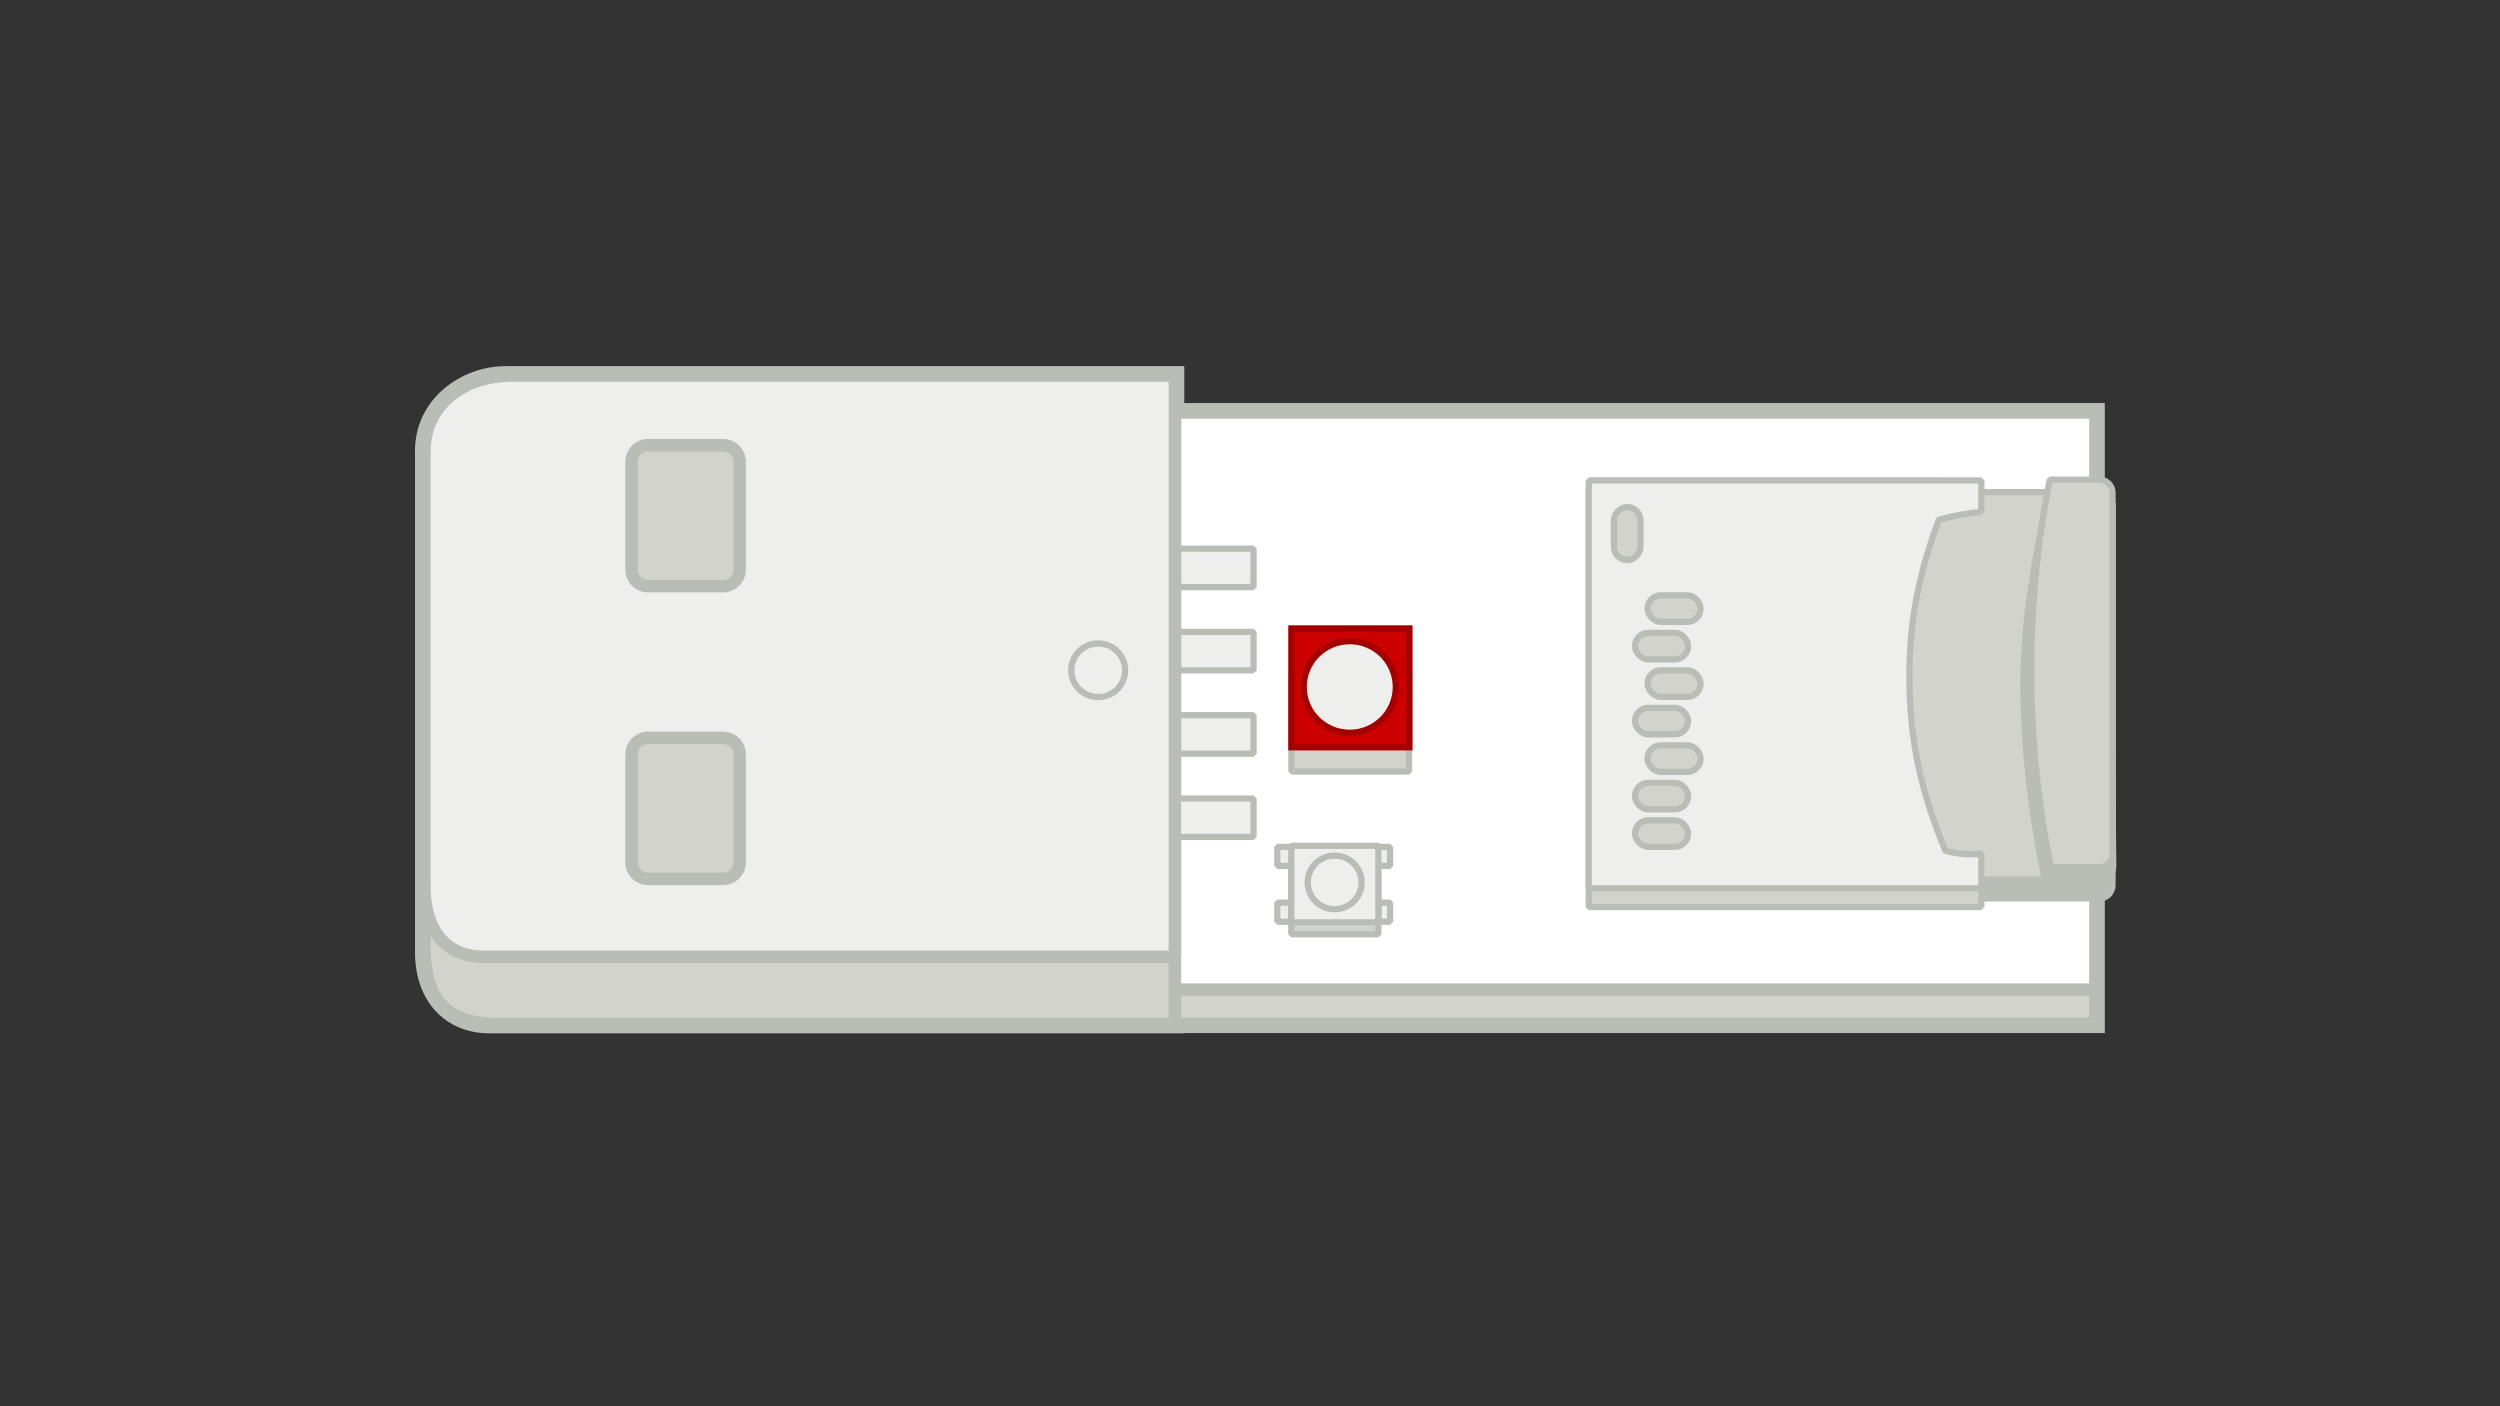 <?xml version="1.0" encoding="UTF-8" standalone="no"?>
<!-- Created with Inkscape (http://www.inkscape.org/) -->

<svg
   xmlns:dc="http://purl.org/dc/elements/1.1/"
   xmlns:cc="http://creativecommons.org/ns#"
   xmlns:rdf="http://www.w3.org/1999/02/22-rdf-syntax-ns#"
   xmlns:svg="http://www.w3.org/2000/svg"
   xmlns="http://www.w3.org/2000/svg"
   xmlns:sodipodi="http://sodipodi.sourceforge.net/DTD/sodipodi-0.dtd"
   xmlns:inkscape="http://www.inkscape.org/namespaces/inkscape"
   id="svg7384"
   sodipodi:docname="rubber-duckey.svg"
   version="1.1"
   inkscape:version="0.92.2 (5c3e80d, 2017-08-06)"
   height="225"
   width="400"
   viewBox="0 0 400 225">
  <rect x="0" y="0" width="400" height="225" fill="#333333" stroke="none"/>
  <sodipodi:namedview
     inkscape:cy="96.52616"
     pagecolor="#e5e6e4"
     borderopacity="1"
     showborder="true"
     inkscape:bbox-paths="false"
     guidetolerance="10"
     inkscape:object-paths="false"
     inkscape:window-width="3440"
     showguides="true"
     inkscape:object-nodes="true"
     inkscape:snap-bbox="true"
     inkscape:pageshadow="2"
     inkscape:guide-bbox="true"
     inkscape:snap-nodes="false"
     bordercolor="#666666"
     objecttolerance="10"
     id="namedview88"
     showgrid="false"
     inkscape:window-maximized="1"
     inkscape:window-x="0"
     inkscape:snap-global="true"
     inkscape:window-y="27"
     gridtolerance="10"
     inkscape:window-height="1376"
     inkscape:snap-others="false"
     inkscape:snap-to-guides="true"
     inkscape:current-layer="g9377"
     inkscape:snap-bbox-midpoints="false"
     inkscape:zoom="1"
     inkscape:cx="242.06315"
     inkscape:snap-grids="true"
     inkscape:pageopacity="1"
     inkscape:showpageshadow="false">
    <inkscape:grid
       spacingx="1px"
       spacingy="1px"
       id="grid4866"
       empspacing="2"
       enabled="true"
       type="xygrid"
       snapvisiblegridlinesonly="true"
       visible="true" />
  </sodipodi:namedview>
  <title
     id="title9167">Gnome Symbolic Icon Theme</title>
  <defs
     id="defs7386" />
  <g
     inkscape:label="figures"
     transform="translate(-569.101,-638)"
     inkscape:groupmode="layer"
     id="layer12"
     style="display:inline">
    <g
       id="g9377"
       transform="translate(6,740)">
      <path
         style="color:#000000;clip-rule:nonzero;display:inline;overflow:visible;visibility:visible;opacity:1;isolation:auto;mix-blend-mode:normal;color-interpolation:sRGB;color-interpolation-filters:linearRGB;solid-color:#000000;solid-opacity:1;vector-effect:none;fill:#d3d3ce;fill-opacity:1;fill-rule:nonzero;stroke:#babdb6;stroke-width:3;stroke-linecap:butt;stroke-linejoin:miter;stroke-miterlimit:4;stroke-dasharray:none;stroke-dashoffset:0;stroke-opacity:1;marker:none;marker-start:none;marker-mid:none;marker-end:none;paint-order:normal;color-rendering:auto;image-rendering:auto;shape-rendering:auto;text-rendering:auto;enable-background:accumulate"
         d="m 643.975,-41.914 c -6.364,0 -12.972,4.683 -12.972,12.019 v 70.903 9.336 c 0,7.248 4.393,11.492 10.409,11.492 h 109.673 v -0.043 H 898.367 v -5.457 -86.885 -5.457 H 751.085 v -1.312 -4.596 z m 143.711,20.373 c 6.093,0 11.179,4.221 12.443,9.859 -1.264,5.638 -6.351,9.857 -12.443,9.857 -6.093,0 -11.178,-4.219 -12.441,-9.857 1.264,-5.638 6.349,-9.859 12.441,-9.859 z m 0,50.592 c 6.093,-10e-6 11.179,4.221 12.443,9.859 -1.264,5.638 -6.351,9.857 -12.443,9.857 -6.093,0 -11.178,-4.219 -12.441,-9.857 1.264,-5.638 6.349,-9.859 12.441,-9.859 z"
         id="path9437"
         inkscape:connector-curvature="0"
         sodipodi:nodetypes="sccsscccccccccsscscsccscc" />
      <path
         inkscape:connector-curvature="0"
         id="path9406"
         d="M 749.758,-30.548 V 61.792 H 898.366 V -30.548 Z"
         style="color:#000000;clip-rule:nonzero;display:inline;overflow:visible;visibility:visible;opacity:1;isolation:auto;mix-blend-mode:normal;color-interpolation:sRGB;color-interpolation-filters:linearRGB;solid-color:#000000;solid-opacity:1;vector-effect:none;fill:#d3d3ce;fill-opacity:1;fill-rule:nonzero;stroke:#babdb6;stroke-width:2;stroke-linecap:butt;stroke-linejoin:miter;stroke-miterlimit:4;stroke-dasharray:none;stroke-dashoffset:0;stroke-opacity:1;marker:none;marker-start:none;marker-mid:none;marker-end:none;paint-order:normal;color-rendering:auto;image-rendering:auto;shape-rendering:auto;text-rendering:auto;enable-background:accumulate"
         sodipodi:nodetypes="ccccc" />
      <path
         style="color:#000000;clip-rule:nonzero;display:inline;overflow:visible;visibility:visible;opacity:1;isolation:auto;mix-blend-mode:normal;color-interpolation:sRGB;color-interpolation-filters:linearRGB;solid-color:#000000;solid-opacity:1;vector-effect:none;fill:#ffffff;fill-opacity:1;fill-rule:nonzero;stroke:#babdb6;stroke-width:2;stroke-linecap:butt;stroke-linejoin:miter;stroke-miterlimit:4;stroke-dasharray:none;stroke-dashoffset:0;stroke-opacity:1;marker:none;marker-start:none;marker-mid:none;marker-end:none;paint-order:normal;color-rendering:auto;image-rendering:auto;shape-rendering:auto;text-rendering:auto;enable-background:accumulate"
         d="M 749.758,-36.005 V 56.335 H 898.366 V -36.005 Z"
         id="rect9282"
         inkscape:connector-curvature="0"
         sodipodi:nodetypes="ccccc" />
      <rect
         style="color:#000000;clip-rule:nonzero;display:inline;overflow:visible;visibility:visible;opacity:1;isolation:auto;mix-blend-mode:normal;color-interpolation:sRGB;color-interpolation-filters:linearRGB;solid-color:#000000;solid-opacity:1;vector-effect:none;fill:#eeeeec;fill-opacity:1;fill-rule:nonzero;stroke:#babdb6;stroke-width:1;stroke-linecap:butt;stroke-linejoin:bevel;stroke-miterlimit:4;stroke-dasharray:none;stroke-dashoffset:0;stroke-opacity:1;marker:none;marker-start:none;marker-mid:none;marker-end:none;paint-order:normal;color-rendering:auto;image-rendering:auto;shape-rendering:auto;text-rendering:auto;enable-background:accumulate"
         id="rect9343"
         width="13.249"
         height="6.151"
         x="750.421"
         y="-14.22" />
      <rect
         y="-0.893"
         x="750.421"
         height="6.151"
         width="13.249"
         id="rect9345"
         style="color:#000000;clip-rule:nonzero;display:inline;overflow:visible;visibility:visible;opacity:1;isolation:auto;mix-blend-mode:normal;color-interpolation:sRGB;color-interpolation-filters:linearRGB;solid-color:#000000;solid-opacity:1;vector-effect:none;fill:#eeeeec;fill-opacity:1;fill-rule:nonzero;stroke:#babdb6;stroke-width:1;stroke-linecap:butt;stroke-linejoin:bevel;stroke-miterlimit:4;stroke-dasharray:none;stroke-dashoffset:0;stroke-opacity:1;marker:none;marker-start:none;marker-mid:none;marker-end:none;paint-order:normal;color-rendering:auto;image-rendering:auto;shape-rendering:auto;text-rendering:auto;enable-background:accumulate" />
      <rect
         style="color:#000000;clip-rule:nonzero;display:inline;overflow:visible;visibility:visible;opacity:1;isolation:auto;mix-blend-mode:normal;color-interpolation:sRGB;color-interpolation-filters:linearRGB;solid-color:#000000;solid-opacity:1;vector-effect:none;fill:#eeeeec;fill-opacity:1;fill-rule:nonzero;stroke:#babdb6;stroke-width:1;stroke-linecap:butt;stroke-linejoin:bevel;stroke-miterlimit:4;stroke-dasharray:none;stroke-dashoffset:0;stroke-opacity:1;marker:none;marker-start:none;marker-mid:none;marker-end:none;paint-order:normal;color-rendering:auto;image-rendering:auto;shape-rendering:auto;text-rendering:auto;enable-background:accumulate"
         id="rect9347"
         width="13.249"
         height="6.151"
         x="750.421"
         y="12.434" />
      <path
         inkscape:connector-curvature="0"
         id="path9404"
         d="m 634.009,-35.109 -3.005,84.393 c 0,8.662 3.51,12.551 11.823,12.551 l 108.258,0 V -37.319 Z"
         style="color:#000000;clip-rule:nonzero;display:inline;overflow:visible;visibility:visible;opacity:1;isolation:auto;mix-blend-mode:normal;color-interpolation:sRGB;color-interpolation-filters:linearRGB;solid-color:#000000;solid-opacity:1;vector-effect:none;fill:#d3d3ce;fill-opacity:1;fill-rule:nonzero;stroke:#babdb6;stroke-width:2;stroke-linecap:butt;stroke-linejoin:bevel;stroke-miterlimit:4;stroke-dasharray:none;stroke-dashoffset:0;stroke-opacity:1;marker:none;marker-start:none;marker-mid:none;marker-end:none;paint-order:normal;color-rendering:auto;image-rendering:auto;shape-rendering:auto;text-rendering:auto;enable-background:accumulate"
         sodipodi:nodetypes="cccccc" />
      <rect
         y="25.761"
         x="750.421"
         height="6.151"
         width="13.249"
         id="rect9349"
         style="color:#000000;clip-rule:nonzero;display:inline;overflow:visible;visibility:visible;opacity:1;isolation:auto;mix-blend-mode:normal;color-interpolation:sRGB;color-interpolation-filters:linearRGB;solid-color:#000000;solid-opacity:1;vector-effect:none;fill:#eeeeec;fill-opacity:1;fill-rule:nonzero;stroke:#babdb6;stroke-width:1;stroke-linecap:butt;stroke-linejoin:bevel;stroke-miterlimit:4;stroke-dasharray:none;stroke-dashoffset:0;stroke-opacity:1;marker:none;marker-start:none;marker-mid:none;marker-end:none;paint-order:normal;color-rendering:auto;image-rendering:auto;shape-rendering:auto;text-rendering:auto;enable-background:accumulate" />
      <rect
         style="color:#000000;overflow:visible;opacity:1;vector-effect:none;fill:#babdb6;fill-opacity:1;stroke:#babdb6;stroke-width:1;stroke-linecap:butt;stroke-linejoin:bevel;stroke-miterlimit:4;stroke-dasharray:none;stroke-dashoffset:0;stroke-opacity:1;marker:none;marker-start:none;marker-mid:none;marker-end:none;paint-order:normal"
         id="rect4847"
         width="50.75"
         height="65"
         x="850.351"
         y="-23.25"
         rx="2.121"
         ry="2.121" />
      <rect
         y="-23.883"
         x="817.297"
         height="67.005"
         width="62.816"
         id="rect9351"
         style="color:#000000;clip-rule:nonzero;display:inline;overflow:visible;visibility:visible;opacity:1;isolation:auto;mix-blend-mode:normal;color-interpolation:sRGB;color-interpolation-filters:linearRGB;solid-color:#000000;solid-opacity:1;vector-effect:none;fill:#d3d3ce;fill-opacity:1;fill-rule:nonzero;stroke:#babdb6;stroke-width:1;stroke-linecap:butt;stroke-linejoin:bevel;stroke-miterlimit:4;stroke-dasharray:none;stroke-dashoffset:0;stroke-opacity:1;marker:none;marker-start:none;marker-mid:none;marker-end:none;paint-order:normal;color-rendering:auto;image-rendering:auto;shape-rendering:auto;text-rendering:auto;enable-background:accumulate" />
      <rect
         style="color:#000000;clip-rule:nonzero;display:inline;overflow:visible;visibility:visible;opacity:1;isolation:auto;mix-blend-mode:normal;color-interpolation:sRGB;color-interpolation-filters:linearRGB;solid-color:#000000;solid-opacity:1;vector-effect:none;fill:#eeeeec;fill-opacity:1;fill-rule:nonzero;stroke:#babdb6;stroke-width:1;stroke-linecap:butt;stroke-linejoin:bevel;stroke-miterlimit:4;stroke-dasharray:none;stroke-dashoffset:0;stroke-opacity:1;marker:none;marker-start:none;marker-mid:none;marker-end:none;paint-order:normal;color-rendering:auto;image-rendering:auto;shape-rendering:auto;text-rendering:auto;enable-background:accumulate"
         id="rect4787"
         width="18.045"
         height="3.054"
         x="767.468"
         y="33.496" />
      <rect
         y="42.423"
         x="767.468"
         height="3.054"
         width="18.045"
         id="rect4789"
         style="color:#000000;clip-rule:nonzero;display:inline;overflow:visible;visibility:visible;opacity:1;isolation:auto;mix-blend-mode:normal;color-interpolation:sRGB;color-interpolation-filters:linearRGB;solid-color:#000000;solid-opacity:1;vector-effect:none;fill:#eeeeec;fill-opacity:1;fill-rule:nonzero;stroke:#babdb6;stroke-width:1;stroke-linecap:butt;stroke-linejoin:bevel;stroke-miterlimit:4;stroke-dasharray:none;stroke-dashoffset:0;stroke-opacity:1;marker:none;marker-start:none;marker-mid:none;marker-end:none;paint-order:normal;color-rendering:auto;image-rendering:auto;shape-rendering:auto;text-rendering:auto;enable-background:accumulate" />
      <rect
         y="37.365"
         x="769.706"
         height="10.114"
         width="13.933"
         id="rect9353"
         style="color:#000000;clip-rule:nonzero;display:inline;overflow:visible;visibility:visible;opacity:1;isolation:auto;mix-blend-mode:normal;color-interpolation:sRGB;color-interpolation-filters:linearRGB;solid-color:#000000;solid-opacity:1;vector-effect:none;fill:#d3d3ce;fill-opacity:1;fill-rule:nonzero;stroke:#babdb6;stroke-width:1;stroke-linecap:butt;stroke-linejoin:bevel;stroke-miterlimit:4;stroke-dasharray:none;stroke-dashoffset:0;stroke-opacity:1;marker:none;marker-start:none;marker-mid:none;marker-end:none;paint-order:normal;color-rendering:auto;image-rendering:auto;shape-rendering:auto;text-rendering:auto;enable-background:accumulate" />
      <rect
         style="color:#000000;clip-rule:nonzero;display:inline;overflow:visible;visibility:visible;opacity:1;isolation:auto;mix-blend-mode:normal;color-interpolation:sRGB;color-interpolation-filters:linearRGB;solid-color:#000000;solid-opacity:1;vector-effect:none;fill:#d3d3ce;fill-opacity:1;fill-rule:nonzero;stroke:#babdb6;stroke-width:1;stroke-linecap:butt;stroke-linejoin:bevel;stroke-miterlimit:4;stroke-dasharray:none;stroke-dashoffset:0;stroke-opacity:1;marker:none;marker-start:none;marker-mid:none;marker-end:none;paint-order:normal;color-rendering:auto;image-rendering:auto;shape-rendering:auto;text-rendering:auto;enable-background:accumulate"
         id="rect9359"
         width="18.826"
         height="15.58"
         x="769.722"
         y="5.862" />
      <path
         style="color:#000000;clip-rule:nonzero;display:inline;overflow:visible;visibility:visible;opacity:1;isolation:auto;mix-blend-mode:normal;color-interpolation:sRGB;color-interpolation-filters:linearRGB;solid-color:#000000;solid-opacity:1;vector-effect:none;fill:#eeeeec;fill-opacity:1;fill-rule:nonzero;stroke:#babdb6;stroke-width:2;stroke-linecap:butt;stroke-linejoin:bevel;stroke-miterlimit:4;stroke-dasharray:none;stroke-dashoffset:0;stroke-opacity:1;marker:none;marker-start:none;marker-mid:none;marker-end:none;paint-order:normal;color-rendering:auto;image-rendering:auto;shape-rendering:auto;text-rendering:auto;enable-background:accumulate"
         d="m 631.004,-29.806 v 69.648 c 0,6.816 3.289,11.243 9.524,11.243 H 751.085 V -41.915 H 645.037 c -7.867,0 -14.033,4.773 -14.033,12.109 z m 35.806,-0.962 h 11.981 c 1.47,0 2.654,1.177 2.654,2.638 v 17.28 c 0,1.462 -1.184,2.638 -2.654,2.638 h -11.981 c -1.47,0 -2.654,-1.177 -2.654,-2.638 v -17.28 c 0,-1.462 1.184,-2.638 2.654,-2.638 z m 0,46.83 h 11.981 c 1.47,0 2.654,1.177 2.654,2.638 v 17.28 c 0,1.462 -1.184,2.638 -2.654,2.638 h -11.981 c -1.47,0 -2.654,-1.177 -2.654,-2.638 V 18.7 c 0,-1.462 1.184,-2.638 2.654,-2.638 z"
         id="rect9362"
         inkscape:connector-curvature="0"
         sodipodi:nodetypes="cccccccssssssssssssssssss" />
      <ellipse
         style="color:#000000;clip-rule:nonzero;display:inline;overflow:visible;visibility:visible;opacity:1;isolation:auto;mix-blend-mode:normal;color-interpolation:sRGB;color-interpolation-filters:linearRGB;solid-color:#000000;solid-opacity:1;vector-effect:none;fill:#eeeeec;fill-opacity:1;fill-rule:nonzero;stroke:#babdb6;stroke-width:1;stroke-linecap:butt;stroke-linejoin:bevel;stroke-miterlimit:4;stroke-dasharray:none;stroke-dashoffset:0;stroke-opacity:1;marker:none;marker-start:none;marker-mid:none;marker-end:none;paint-order:normal;color-rendering:auto;image-rendering:auto;shape-rendering:auto;text-rendering:auto;enable-background:accumulate"
         id="path9364"
         cx="738.811"
         cy="5.245"
         rx="4.312"
         ry="4.287" />
      <rect
         ry="2.121"
         rx="2.121"
         y="-23.25"
         x="850.351"
         height="62"
         width="50.75"
         id="rect4849"
         style="color:#000000;overflow:visible;opacity:1;vector-effect:none;fill:#d3d3ce;fill-opacity:1;stroke:#babdb6;stroke-width:1;stroke-linecap:butt;stroke-linejoin:bevel;stroke-miterlimit:4;stroke-dasharray:none;stroke-dashoffset:0;stroke-opacity:1;marker:none;marker-start:none;marker-mid:none;marker-end:none;paint-order:normal" />
      <path
         style="color:#000000;clip-rule:nonzero;display:inline;overflow:visible;visibility:visible;opacity:1;isolation:auto;mix-blend-mode:normal;color-interpolation:sRGB;color-interpolation-filters:linearRGB;solid-color:#000000;solid-opacity:1;vector-effect:none;fill:#eeeeec;fill-opacity:1;fill-rule:nonzero;stroke:#babdb6;stroke-width:1;stroke-linecap:butt;stroke-linejoin:bevel;stroke-miterlimit:4;stroke-dasharray:none;stroke-dashoffset:0;stroke-opacity:1;marker:none;marker-start:none;marker-mid:none;marker-end:none;paint-order:normal;color-rendering:auto;image-rendering:auto;shape-rendering:auto;text-rendering:auto;enable-background:accumulate"
         d="M 817.296,-25.133 V 40.123 h 62.816 v -5.529 c -1.811,0.204 -3.724,0.078 -5.734,-0.461 -3.765,-9.041 -5.759,-17.337 -5.777,-27.83 0.012,-9.454 1.629,-16.766 4.715,-25.152 2.353,-0.63 4.63,-1.068 6.797,-1.248 v -5.035 z"
         id="rect9408"
         inkscape:connector-curvature="0"
         sodipodi:nodetypes="cccccccccc" />
      <rect
         y="-1.451"
         x="769.722"
         height="19.017"
         width="18.889"
         id="rect9410"
         style="color:#000000;clip-rule:nonzero;display:inline;overflow:visible;visibility:visible;opacity:1;isolation:auto;mix-blend-mode:normal;color-interpolation:sRGB;color-interpolation-filters:linearRGB;solid-color:#000000;solid-opacity:1;vector-effect:none;fill:#cc0000;fill-opacity:1;fill-rule:nonzero;stroke:#a40000;stroke-width:1;stroke-linecap:butt;stroke-linejoin:miter;stroke-miterlimit:4;stroke-dasharray:none;stroke-dashoffset:0;stroke-opacity:1;marker:none;marker-start:none;marker-mid:none;marker-end:none;paint-order:normal;color-rendering:auto;image-rendering:auto;shape-rendering:auto;text-rendering:auto;enable-background:accumulate;font-variant-east_asian:normal" />
      <rect
         style="color:#000000;clip-rule:nonzero;display:inline;overflow:visible;visibility:visible;opacity:1;isolation:auto;mix-blend-mode:normal;color-interpolation:sRGB;color-interpolation-filters:linearRGB;solid-color:#000000;solid-opacity:1;vector-effect:none;fill:#eeeeec;fill-opacity:1;fill-rule:nonzero;stroke:#babdb6;stroke-width:1;stroke-linecap:butt;stroke-linejoin:bevel;stroke-miterlimit:4;stroke-dasharray:none;stroke-dashoffset:0;stroke-opacity:1;marker:none;marker-start:none;marker-mid:none;marker-end:none;paint-order:normal;color-rendering:auto;image-rendering:auto;shape-rendering:auto;text-rendering:auto;enable-background:accumulate"
         id="rect9416"
         width="13.933"
         height="12.235"
         x="769.706"
         y="33.332" />
      <ellipse
         ry="7.334"
         rx="7.375"
         cy="7.916"
         cx="779.061"
         id="ellipse4791"
         style="color:#000000;clip-rule:nonzero;display:inline;overflow:visible;visibility:visible;opacity:1;isolation:auto;mix-blend-mode:normal;color-interpolation:sRGB;color-interpolation-filters:linearRGB;solid-color:#000000;solid-opacity:1;vector-effect:none;fill:#eeeeec;fill-opacity:1;fill-rule:nonzero;stroke:#a40000;stroke-width:1;stroke-linecap:butt;stroke-linejoin:bevel;stroke-miterlimit:4;stroke-dasharray:none;stroke-dashoffset:0;stroke-opacity:1;marker:none;marker-start:none;marker-mid:none;marker-end:none;paint-order:normal;color-rendering:auto;image-rendering:auto;shape-rendering:auto;text-rendering:auto;enable-background:accumulate" />
      <rect
         style="color:#000000;overflow:visible;opacity:1;vector-effect:none;fill:#d3d3ce;fill-opacity:1;stroke:#babdb6;stroke-width:1;stroke-linecap:butt;stroke-linejoin:bevel;stroke-miterlimit:4;stroke-dasharray:none;stroke-dashoffset:0;stroke-opacity:1;marker:none;marker-start:none;marker-mid:none;marker-end:none;paint-order:normal"
         id="rect4817"
         width="8.485"
         height="4.243"
         x="824.706"
         y="29.253"
         rx="2.121"
         ry="2.121" />
      <rect
         ry="2.121"
         rx="2.121"
         y="23.253"
         x="824.706"
         height="4.243"
         width="8.485"
         id="rect4833"
         style="color:#000000;overflow:visible;opacity:1;vector-effect:none;fill:#d3d3ce;fill-opacity:1;stroke:#babdb6;stroke-width:1;stroke-linecap:butt;stroke-linejoin:bevel;stroke-miterlimit:4;stroke-dasharray:none;stroke-dashoffset:0;stroke-opacity:1;marker:none;marker-start:none;marker-mid:none;marker-end:none;paint-order:normal" />
      <rect
         style="color:#000000;overflow:visible;opacity:1;vector-effect:none;fill:#d3d3ce;fill-opacity:1;stroke:#babdb6;stroke-width:1;stroke-linecap:butt;stroke-linejoin:bevel;stroke-miterlimit:4;stroke-dasharray:none;stroke-dashoffset:0;stroke-opacity:1;marker:none;marker-start:none;marker-mid:none;marker-end:none;paint-order:normal"
         id="rect4835"
         width="8.485"
         height="4.243"
         x="826.706"
         y="17.253"
         rx="2.121"
         ry="2.121" />
      <rect
         ry="2.121"
         rx="2.121"
         y="11.253"
         x="824.706"
         height="4.243"
         width="8.485"
         id="rect4837"
         style="color:#000000;overflow:visible;opacity:1;vector-effect:none;fill:#d3d3ce;fill-opacity:1;stroke:#babdb6;stroke-width:1;stroke-linecap:butt;stroke-linejoin:bevel;stroke-miterlimit:4;stroke-dasharray:none;stroke-dashoffset:0;stroke-opacity:1;marker:none;marker-start:none;marker-mid:none;marker-end:none;paint-order:normal" />
      <rect
         style="color:#000000;overflow:visible;opacity:1;vector-effect:none;fill:#d3d3ce;fill-opacity:1;stroke:#babdb6;stroke-width:1;stroke-linecap:butt;stroke-linejoin:bevel;stroke-miterlimit:4;stroke-dasharray:none;stroke-dashoffset:0;stroke-opacity:1;marker:none;marker-start:none;marker-mid:none;marker-end:none;paint-order:normal"
         id="rect4839"
         width="8.485"
         height="4.243"
         x="826.706"
         y="5.253"
         rx="2.121"
         ry="2.121" />
      <rect
         ry="2.121"
         rx="2.121"
         y="-0.747"
         x="824.706"
         height="4.243"
         width="8.485"
         id="rect4841"
         style="color:#000000;overflow:visible;opacity:1;vector-effect:none;fill:#d3d3ce;fill-opacity:1;stroke:#babdb6;stroke-width:1;stroke-linecap:butt;stroke-linejoin:bevel;stroke-miterlimit:4;stroke-dasharray:none;stroke-dashoffset:0;stroke-opacity:1;marker:none;marker-start:none;marker-mid:none;marker-end:none;paint-order:normal" />
      <rect
         style="color:#000000;overflow:visible;opacity:1;vector-effect:none;fill:#d3d3ce;fill-opacity:1;stroke:#babdb6;stroke-width:1;stroke-linecap:butt;stroke-linejoin:bevel;stroke-miterlimit:4;stroke-dasharray:none;stroke-dashoffset:0;stroke-opacity:1;marker:none;marker-start:none;marker-mid:none;marker-end:none;paint-order:normal"
         id="rect4843"
         width="8.485"
         height="4.243"
         x="826.706"
         y="-6.747"
         rx="2.121"
         ry="2.121" />
      <rect
         ry="2.121"
         rx="2.121"
         y="821.328"
         x="12.383"
         height="4.243"
         width="8.485"
         id="rect4845"
         style="color:#000000;overflow:visible;opacity:1;vector-effect:none;fill:#d3d3ce;fill-opacity:1;stroke:#babdb6;stroke-width:1;stroke-linecap:butt;stroke-linejoin:bevel;stroke-miterlimit:4;stroke-dasharray:none;stroke-dashoffset:0;stroke-opacity:1;marker:none;marker-start:none;marker-mid:none;marker-end:none;paint-order:normal"
         transform="rotate(-90)" />
      <path
         id="path4857"
         d="m 890.818,-23.25 c -1.949,9.697 -3.956,20.049 -3.967,30.5 0.012,10.815 1.341,21.519 3.424,31.5 h 8.826 c 1.175,0 2.134,-0.946 2.121,-2.121 l -0.619,-57.758 C 900.591,-22.304 899.658,-23.25 898.482,-23.25 Z"
         style="color:#000000;overflow:visible;opacity:1;vector-effect:none;fill:#babdb6;fill-opacity:1;stroke:#babdb6;stroke-width:1;stroke-linecap:butt;stroke-linejoin:bevel;stroke-miterlimit:4;stroke-dasharray:none;stroke-dashoffset:0;stroke-opacity:1;marker:none;marker-start:none;marker-mid:none;marker-end:none;paint-order:normal"
         inkscape:connector-curvature="0"
         sodipodi:nodetypes="cccssssc" />
      <path
         style="color:#000000;overflow:visible;opacity:1;vector-effect:none;fill:#d3d3ce;fill-opacity:1;stroke:#babdb6;stroke-width:1;stroke-linecap:butt;stroke-linejoin:bevel;stroke-miterlimit:4;stroke-dasharray:none;stroke-dashoffset:0;stroke-opacity:1;marker:none;marker-start:none;marker-mid:none;marker-end:none;paint-order:normal"
         d="m 891.068,-25.25 a 41.125,82.25 0 0 0 -2.967,30.5 41.125,82.25 0 0 0 3.174,31.5 h 7.705 c 1.175,0 2.121,-0.946 2.121,-2.121 v -57.758 c 0,-1.175 -0.946,-2.121 -2.121,-2.121 z"
         id="rect4853"
         inkscape:connector-curvature="0" />
      <ellipse
         ry="4.287"
         rx="4.312"
         cy="39.186"
         cx="776.642"
         id="ellipse4859"
         style="color:#000000;clip-rule:nonzero;display:inline;overflow:visible;visibility:visible;opacity:1;isolation:auto;mix-blend-mode:normal;color-interpolation:sRGB;color-interpolation-filters:linearRGB;solid-color:#000000;solid-opacity:1;vector-effect:none;fill:#eeeeec;fill-opacity:1;fill-rule:nonzero;stroke:#babdb6;stroke-width:1;stroke-linecap:butt;stroke-linejoin:bevel;stroke-miterlimit:4;stroke-dasharray:none;stroke-dashoffset:0;stroke-opacity:1;marker:none;marker-start:none;marker-mid:none;marker-end:none;paint-order:normal;color-rendering:auto;image-rendering:auto;shape-rendering:auto;text-rendering:auto;enable-background:accumulate" />
    </g>
  </g>
</svg>
